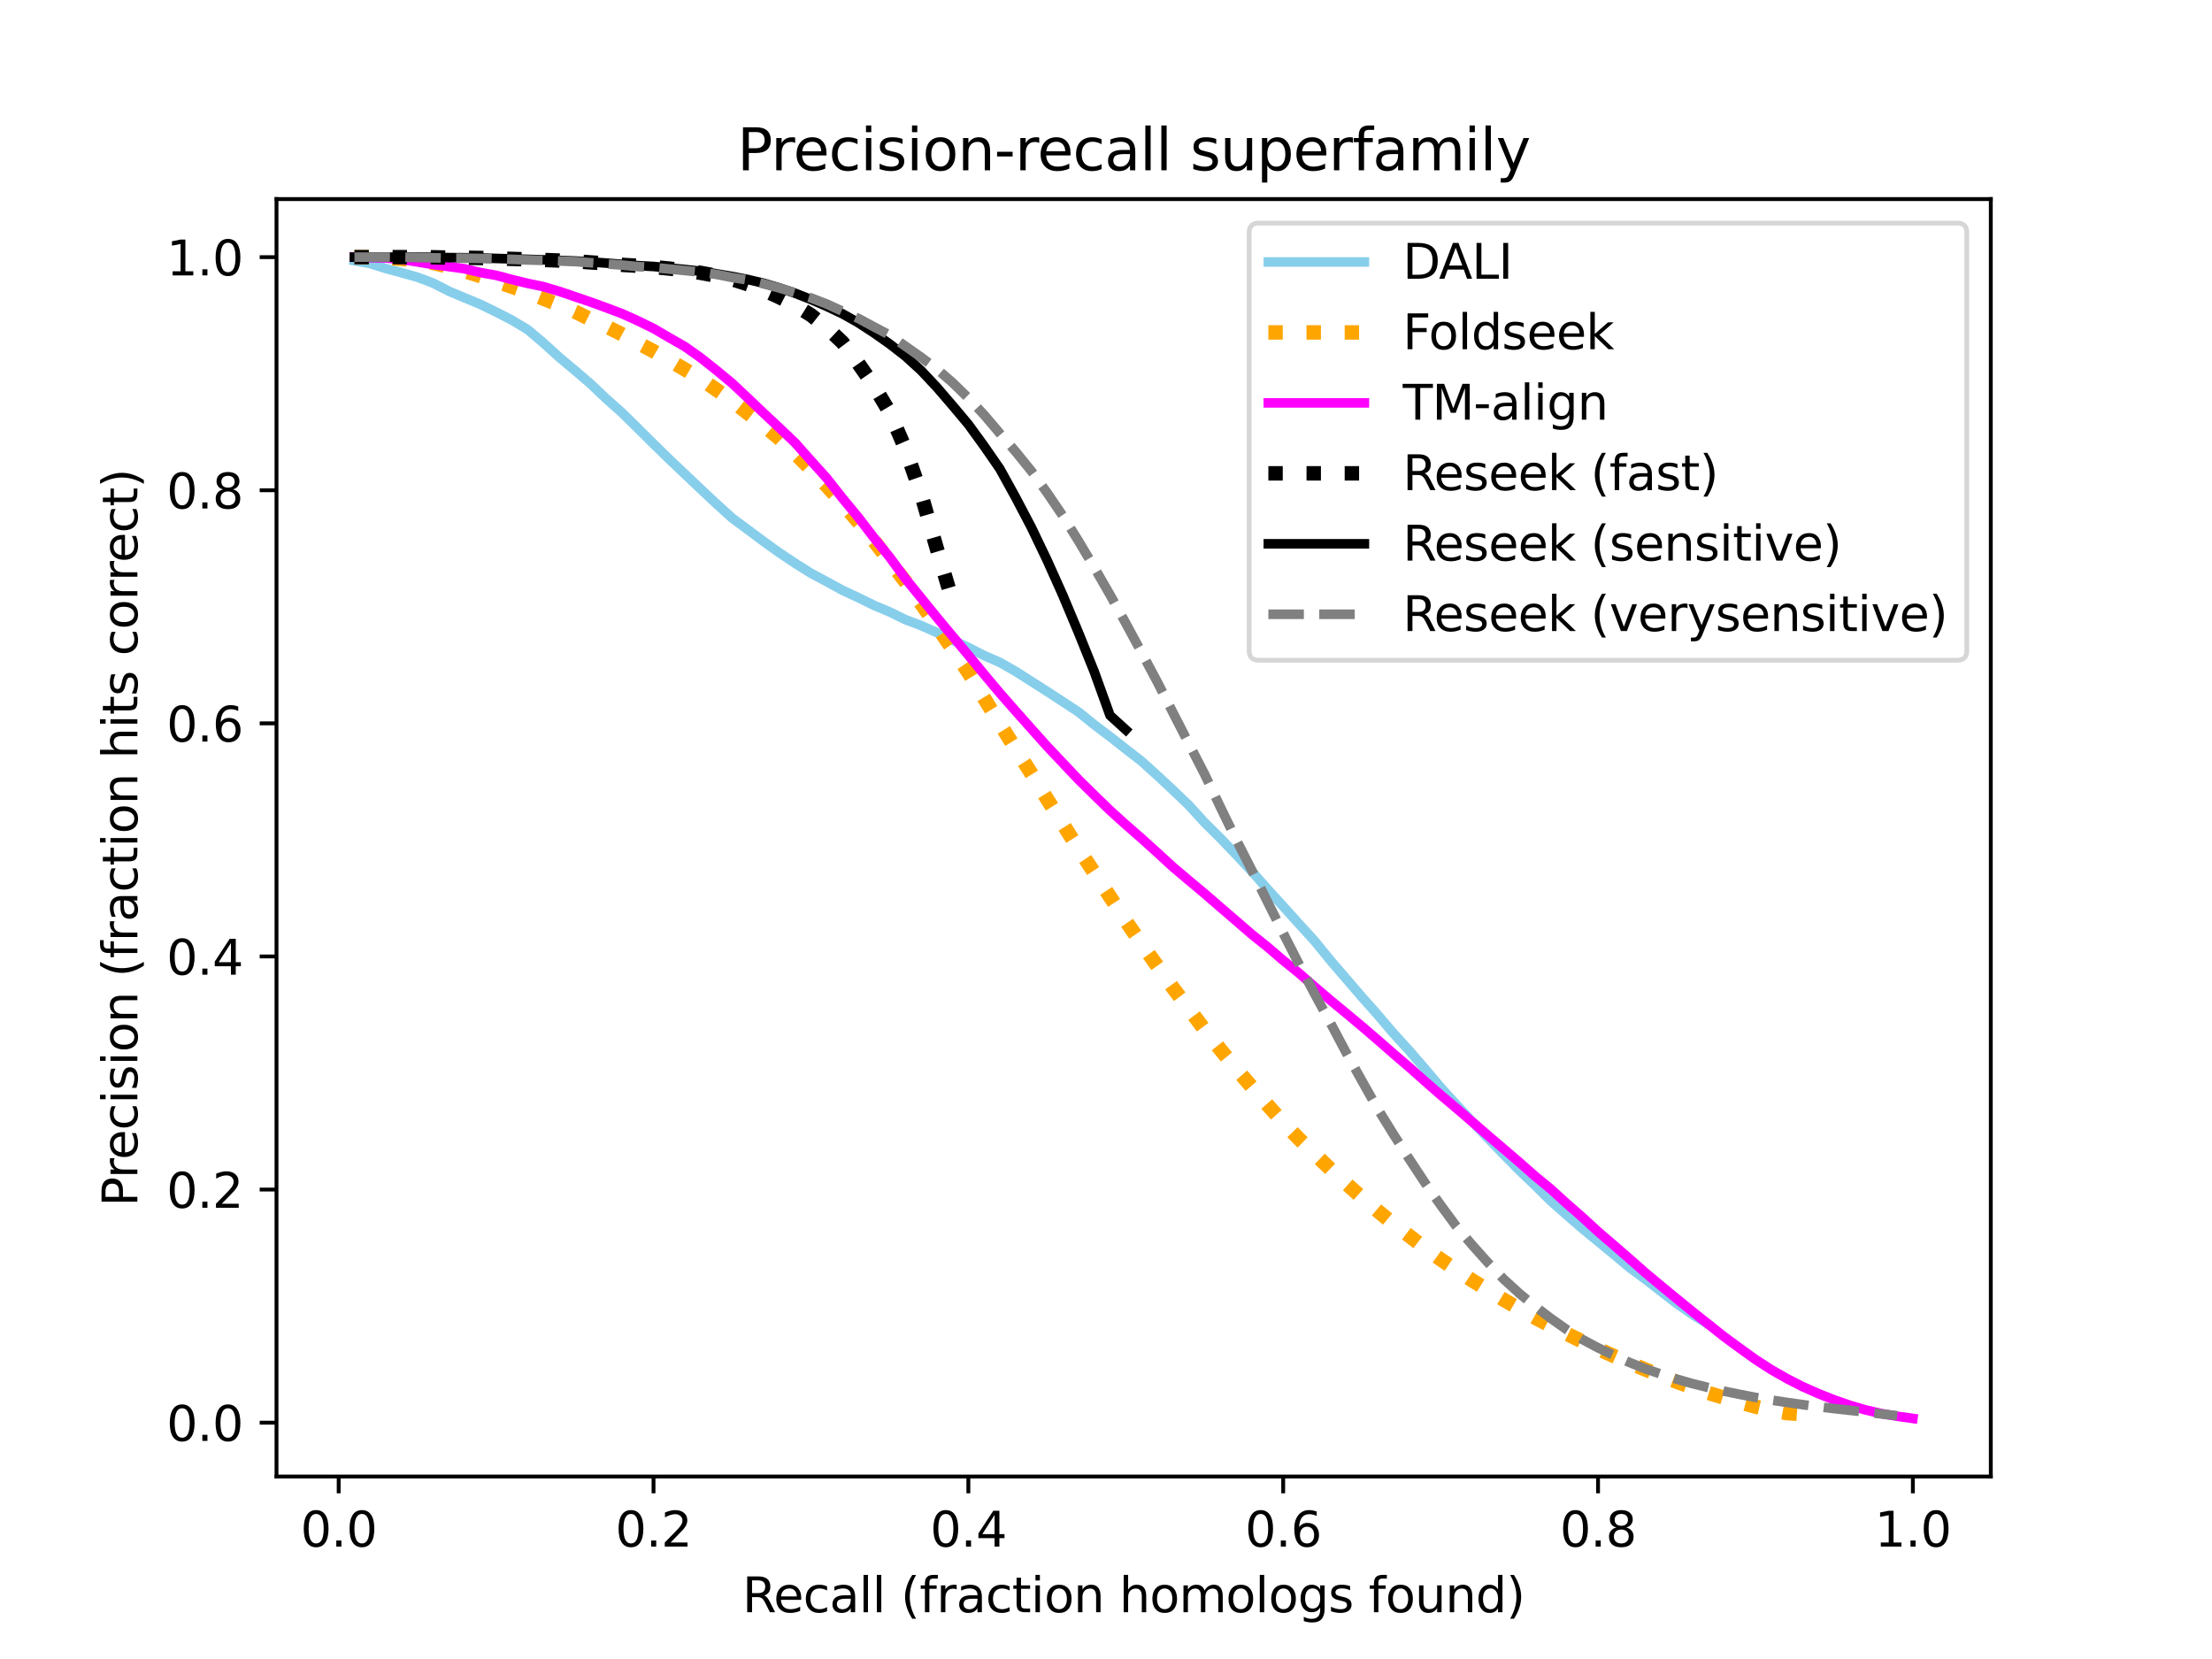 <?xml version="1.0" encoding="utf-8" standalone="no"?>
<!DOCTYPE svg PUBLIC "-//W3C//DTD SVG 1.1//EN"
  "http://www.w3.org/Graphics/SVG/1.1/DTD/svg11.dtd">
<svg xmlns:xlink="http://www.w3.org/1999/xlink" width="460.8pt" height="345.6pt" viewBox="0 0 460.8 345.6" xmlns="http://www.w3.org/2000/svg" version="1.1">
 <defs>
  <style type="text/css">*{stroke-linejoin: round; stroke-linecap: butt}</style>
 </defs>
 <g id="figure_1">
  <g id="patch_1">
   <path d="M 0 345.6 
L 460.8 345.6 
L 460.8 0 
L 0 0 
z
" style="fill: #ffffff"/>
  </g>
  <g id="axes_1">
   <g id="patch_2">
    <path d="M 57.6 307.584 
L 414.72 307.584 
L 414.72 41.472 
L 57.6 41.472 
z
" style="fill: #ffffff"/>
   </g>
   <g id="matplotlib.axis_1">
    <g id="xtick_1">
     <g id="line2d_1">
      <defs>
       <path id="m561d94d261" d="M 0 0 
L 0 3.5 
" style="stroke: #000000; stroke-width: 0.8"/>
      </defs>
      <g>
       <use xlink:href="#m561d94d261" x="70.553" y="307.584" style="stroke: #000000; stroke-width: 0.8"/>
      </g>
     </g>
     <g id="text_1">
      <!-- 0.0 -->
      <g transform="translate(62.602 322.182) scale(0.1 -0.1)">
       <defs>
        <path id="DejaVuSans-30" d="M 2034 4250 
Q 1547 4250 1301 3770 
Q 1056 3291 1056 2328 
Q 1056 1369 1301 889 
Q 1547 409 2034 409 
Q 2525 409 2770 889 
Q 3016 1369 3016 2328 
Q 3016 3291 2770 3770 
Q 2525 4250 2034 4250 
z
M 2034 4750 
Q 2819 4750 3233 4129 
Q 3647 3509 3647 2328 
Q 3647 1150 3233 529 
Q 2819 -91 2034 -91 
Q 1250 -91 836 529 
Q 422 1150 422 2328 
Q 422 3509 836 4129 
Q 1250 4750 2034 4750 
z
" transform="scale(0.016)"/>
        <path id="DejaVuSans-2e" d="M 684 794 
L 1344 794 
L 1344 0 
L 684 0 
L 684 794 
z
" transform="scale(0.016)"/>
       </defs>
       <use xlink:href="#DejaVuSans-30"/>
       <use xlink:href="#DejaVuSans-2e" x="63.623"/>
       <use xlink:href="#DejaVuSans-30" x="95.41"/>
      </g>
     </g>
    </g>
    <g id="xtick_2">
     <g id="line2d_2">
      <g>
       <use xlink:href="#m561d94d261" x="136.14" y="307.584" style="stroke: #000000; stroke-width: 0.8"/>
      </g>
     </g>
     <g id="text_2">
      <!-- 0.2 -->
      <g transform="translate(128.189 322.182) scale(0.1 -0.1)">
       <defs>
        <path id="DejaVuSans-32" d="M 1228 531 
L 3431 531 
L 3431 0 
L 469 0 
L 469 531 
Q 828 903 1448 1529 
Q 2069 2156 2228 2338 
Q 2531 2678 2651 2914 
Q 2772 3150 2772 3378 
Q 2772 3750 2511 3984 
Q 2250 4219 1831 4219 
Q 1534 4219 1204 4116 
Q 875 4013 500 3803 
L 500 4441 
Q 881 4594 1212 4672 
Q 1544 4750 1819 4750 
Q 2544 4750 2975 4387 
Q 3406 4025 3406 3419 
Q 3406 3131 3298 2873 
Q 3191 2616 2906 2266 
Q 2828 2175 2409 1742 
Q 1991 1309 1228 531 
z
" transform="scale(0.016)"/>
       </defs>
       <use xlink:href="#DejaVuSans-30"/>
       <use xlink:href="#DejaVuSans-2e" x="63.623"/>
       <use xlink:href="#DejaVuSans-32" x="95.41"/>
      </g>
     </g>
    </g>
    <g id="xtick_3">
     <g id="line2d_3">
      <g>
       <use xlink:href="#m561d94d261" x="201.727" y="307.584" style="stroke: #000000; stroke-width: 0.8"/>
      </g>
     </g>
     <g id="text_3">
      <!-- 0.4 -->
      <g transform="translate(193.775 322.182) scale(0.1 -0.1)">
       <defs>
        <path id="DejaVuSans-34" d="M 2419 4116 
L 825 1625 
L 2419 1625 
L 2419 4116 
z
M 2253 4666 
L 3047 4666 
L 3047 1625 
L 3713 1625 
L 3713 1100 
L 3047 1100 
L 3047 0 
L 2419 0 
L 2419 1100 
L 313 1100 
L 313 1709 
L 2253 4666 
z
" transform="scale(0.016)"/>
       </defs>
       <use xlink:href="#DejaVuSans-30"/>
       <use xlink:href="#DejaVuSans-2e" x="63.623"/>
       <use xlink:href="#DejaVuSans-34" x="95.41"/>
      </g>
     </g>
    </g>
    <g id="xtick_4">
     <g id="line2d_4">
      <g>
       <use xlink:href="#m561d94d261" x="267.314" y="307.584" style="stroke: #000000; stroke-width: 0.8"/>
      </g>
     </g>
     <g id="text_4">
      <!-- 0.6 -->
      <g transform="translate(259.362 322.182) scale(0.1 -0.1)">
       <defs>
        <path id="DejaVuSans-36" d="M 2113 2584 
Q 1688 2584 1439 2293 
Q 1191 2003 1191 1497 
Q 1191 994 1439 701 
Q 1688 409 2113 409 
Q 2538 409 2786 701 
Q 3034 994 3034 1497 
Q 3034 2003 2786 2293 
Q 2538 2584 2113 2584 
z
M 3366 4563 
L 3366 3988 
Q 3128 4100 2886 4159 
Q 2644 4219 2406 4219 
Q 1781 4219 1451 3797 
Q 1122 3375 1075 2522 
Q 1259 2794 1537 2939 
Q 1816 3084 2150 3084 
Q 2853 3084 3261 2657 
Q 3669 2231 3669 1497 
Q 3669 778 3244 343 
Q 2819 -91 2113 -91 
Q 1303 -91 875 529 
Q 447 1150 447 2328 
Q 447 3434 972 4092 
Q 1497 4750 2381 4750 
Q 2619 4750 2861 4703 
Q 3103 4656 3366 4563 
z
" transform="scale(0.016)"/>
       </defs>
       <use xlink:href="#DejaVuSans-30"/>
       <use xlink:href="#DejaVuSans-2e" x="63.623"/>
       <use xlink:href="#DejaVuSans-36" x="95.41"/>
      </g>
     </g>
    </g>
    <g id="xtick_5">
     <g id="line2d_5">
      <g>
       <use xlink:href="#m561d94d261" x="332.9" y="307.584" style="stroke: #000000; stroke-width: 0.8"/>
      </g>
     </g>
     <g id="text_5">
      <!-- 0.8 -->
      <g transform="translate(324.949 322.182) scale(0.1 -0.1)">
       <defs>
        <path id="DejaVuSans-38" d="M 2034 2216 
Q 1584 2216 1326 1975 
Q 1069 1734 1069 1313 
Q 1069 891 1326 650 
Q 1584 409 2034 409 
Q 2484 409 2743 651 
Q 3003 894 3003 1313 
Q 3003 1734 2745 1975 
Q 2488 2216 2034 2216 
z
M 1403 2484 
Q 997 2584 770 2862 
Q 544 3141 544 3541 
Q 544 4100 942 4425 
Q 1341 4750 2034 4750 
Q 2731 4750 3128 4425 
Q 3525 4100 3525 3541 
Q 3525 3141 3298 2862 
Q 3072 2584 2669 2484 
Q 3125 2378 3379 2068 
Q 3634 1759 3634 1313 
Q 3634 634 3220 271 
Q 2806 -91 2034 -91 
Q 1263 -91 848 271 
Q 434 634 434 1313 
Q 434 1759 690 2068 
Q 947 2378 1403 2484 
z
M 1172 3481 
Q 1172 3119 1398 2916 
Q 1625 2713 2034 2713 
Q 2441 2713 2670 2916 
Q 2900 3119 2900 3481 
Q 2900 3844 2670 4047 
Q 2441 4250 2034 4250 
Q 1625 4250 1398 4047 
Q 1172 3844 1172 3481 
z
" transform="scale(0.016)"/>
       </defs>
       <use xlink:href="#DejaVuSans-30"/>
       <use xlink:href="#DejaVuSans-2e" x="63.623"/>
       <use xlink:href="#DejaVuSans-38" x="95.41"/>
      </g>
     </g>
    </g>
    <g id="xtick_6">
     <g id="line2d_6">
      <g>
       <use xlink:href="#m561d94d261" x="398.487" y="307.584" style="stroke: #000000; stroke-width: 0.8"/>
      </g>
     </g>
     <g id="text_6">
      <!-- 1.0 -->
      <g transform="translate(390.536 322.182) scale(0.1 -0.1)">
       <defs>
        <path id="DejaVuSans-31" d="M 794 531 
L 1825 531 
L 1825 4091 
L 703 3866 
L 703 4441 
L 1819 4666 
L 2450 4666 
L 2450 531 
L 3481 531 
L 3481 0 
L 794 0 
L 794 531 
z
" transform="scale(0.016)"/>
       </defs>
       <use xlink:href="#DejaVuSans-31"/>
       <use xlink:href="#DejaVuSans-2e" x="63.623"/>
       <use xlink:href="#DejaVuSans-30" x="95.41"/>
      </g>
     </g>
    </g>
    <g id="text_7">
     <!-- Recall (fraction homologs found) -->
     <g transform="translate(154.651 335.861) scale(0.1 -0.1)">
      <defs>
       <path id="DejaVuSans-52" d="M 2841 2188 
Q 3044 2119 3236 1894 
Q 3428 1669 3622 1275 
L 4263 0 
L 3584 0 
L 2988 1197 
Q 2756 1666 2539 1819 
Q 2322 1972 1947 1972 
L 1259 1972 
L 1259 0 
L 628 0 
L 628 4666 
L 2053 4666 
Q 2853 4666 3247 4331 
Q 3641 3997 3641 3322 
Q 3641 2881 3436 2590 
Q 3231 2300 2841 2188 
z
M 1259 4147 
L 1259 2491 
L 2053 2491 
Q 2509 2491 2742 2702 
Q 2975 2913 2975 3322 
Q 2975 3731 2742 3939 
Q 2509 4147 2053 4147 
L 1259 4147 
z
" transform="scale(0.016)"/>
       <path id="DejaVuSans-65" d="M 3597 1894 
L 3597 1613 
L 953 1613 
Q 991 1019 1311 708 
Q 1631 397 2203 397 
Q 2534 397 2845 478 
Q 3156 559 3463 722 
L 3463 178 
Q 3153 47 2828 -22 
Q 2503 -91 2169 -91 
Q 1331 -91 842 396 
Q 353 884 353 1716 
Q 353 2575 817 3079 
Q 1281 3584 2069 3584 
Q 2775 3584 3186 3129 
Q 3597 2675 3597 1894 
z
M 3022 2063 
Q 3016 2534 2758 2815 
Q 2500 3097 2075 3097 
Q 1594 3097 1305 2825 
Q 1016 2553 972 2059 
L 3022 2063 
z
" transform="scale(0.016)"/>
       <path id="DejaVuSans-63" d="M 3122 3366 
L 3122 2828 
Q 2878 2963 2633 3030 
Q 2388 3097 2138 3097 
Q 1578 3097 1268 2742 
Q 959 2388 959 1747 
Q 959 1106 1268 751 
Q 1578 397 2138 397 
Q 2388 397 2633 464 
Q 2878 531 3122 666 
L 3122 134 
Q 2881 22 2623 -34 
Q 2366 -91 2075 -91 
Q 1284 -91 818 406 
Q 353 903 353 1747 
Q 353 2603 823 3093 
Q 1294 3584 2113 3584 
Q 2378 3584 2631 3529 
Q 2884 3475 3122 3366 
z
" transform="scale(0.016)"/>
       <path id="DejaVuSans-61" d="M 2194 1759 
Q 1497 1759 1228 1600 
Q 959 1441 959 1056 
Q 959 750 1161 570 
Q 1363 391 1709 391 
Q 2188 391 2477 730 
Q 2766 1069 2766 1631 
L 2766 1759 
L 2194 1759 
z
M 3341 1997 
L 3341 0 
L 2766 0 
L 2766 531 
Q 2569 213 2275 61 
Q 1981 -91 1556 -91 
Q 1019 -91 701 211 
Q 384 513 384 1019 
Q 384 1609 779 1909 
Q 1175 2209 1959 2209 
L 2766 2209 
L 2766 2266 
Q 2766 2663 2505 2880 
Q 2244 3097 1772 3097 
Q 1472 3097 1187 3025 
Q 903 2953 641 2809 
L 641 3341 
Q 956 3463 1253 3523 
Q 1550 3584 1831 3584 
Q 2591 3584 2966 3190 
Q 3341 2797 3341 1997 
z
" transform="scale(0.016)"/>
       <path id="DejaVuSans-6c" d="M 603 4863 
L 1178 4863 
L 1178 0 
L 603 0 
L 603 4863 
z
" transform="scale(0.016)"/>
       <path id="DejaVuSans-20" transform="scale(0.016)"/>
       <path id="DejaVuSans-28" d="M 1984 4856 
Q 1566 4138 1362 3434 
Q 1159 2731 1159 2009 
Q 1159 1288 1364 580 
Q 1569 -128 1984 -844 
L 1484 -844 
Q 1016 -109 783 600 
Q 550 1309 550 2009 
Q 550 2706 781 3412 
Q 1013 4119 1484 4856 
L 1984 4856 
z
" transform="scale(0.016)"/>
       <path id="DejaVuSans-66" d="M 2375 4863 
L 2375 4384 
L 1825 4384 
Q 1516 4384 1395 4259 
Q 1275 4134 1275 3809 
L 1275 3500 
L 2222 3500 
L 2222 3053 
L 1275 3053 
L 1275 0 
L 697 0 
L 697 3053 
L 147 3053 
L 147 3500 
L 697 3500 
L 697 3744 
Q 697 4328 969 4595 
Q 1241 4863 1831 4863 
L 2375 4863 
z
" transform="scale(0.016)"/>
       <path id="DejaVuSans-72" d="M 2631 2963 
Q 2534 3019 2420 3045 
Q 2306 3072 2169 3072 
Q 1681 3072 1420 2755 
Q 1159 2438 1159 1844 
L 1159 0 
L 581 0 
L 581 3500 
L 1159 3500 
L 1159 2956 
Q 1341 3275 1631 3429 
Q 1922 3584 2338 3584 
Q 2397 3584 2469 3576 
Q 2541 3569 2628 3553 
L 2631 2963 
z
" transform="scale(0.016)"/>
       <path id="DejaVuSans-74" d="M 1172 4494 
L 1172 3500 
L 2356 3500 
L 2356 3053 
L 1172 3053 
L 1172 1153 
Q 1172 725 1289 603 
Q 1406 481 1766 481 
L 2356 481 
L 2356 0 
L 1766 0 
Q 1100 0 847 248 
Q 594 497 594 1153 
L 594 3053 
L 172 3053 
L 172 3500 
L 594 3500 
L 594 4494 
L 1172 4494 
z
" transform="scale(0.016)"/>
       <path id="DejaVuSans-69" d="M 603 3500 
L 1178 3500 
L 1178 0 
L 603 0 
L 603 3500 
z
M 603 4863 
L 1178 4863 
L 1178 4134 
L 603 4134 
L 603 4863 
z
" transform="scale(0.016)"/>
       <path id="DejaVuSans-6f" d="M 1959 3097 
Q 1497 3097 1228 2736 
Q 959 2375 959 1747 
Q 959 1119 1226 758 
Q 1494 397 1959 397 
Q 2419 397 2687 759 
Q 2956 1122 2956 1747 
Q 2956 2369 2687 2733 
Q 2419 3097 1959 3097 
z
M 1959 3584 
Q 2709 3584 3137 3096 
Q 3566 2609 3566 1747 
Q 3566 888 3137 398 
Q 2709 -91 1959 -91 
Q 1206 -91 779 398 
Q 353 888 353 1747 
Q 353 2609 779 3096 
Q 1206 3584 1959 3584 
z
" transform="scale(0.016)"/>
       <path id="DejaVuSans-6e" d="M 3513 2113 
L 3513 0 
L 2938 0 
L 2938 2094 
Q 2938 2591 2744 2837 
Q 2550 3084 2163 3084 
Q 1697 3084 1428 2787 
Q 1159 2491 1159 1978 
L 1159 0 
L 581 0 
L 581 3500 
L 1159 3500 
L 1159 2956 
Q 1366 3272 1645 3428 
Q 1925 3584 2291 3584 
Q 2894 3584 3203 3211 
Q 3513 2838 3513 2113 
z
" transform="scale(0.016)"/>
       <path id="DejaVuSans-68" d="M 3513 2113 
L 3513 0 
L 2938 0 
L 2938 2094 
Q 2938 2591 2744 2837 
Q 2550 3084 2163 3084 
Q 1697 3084 1428 2787 
Q 1159 2491 1159 1978 
L 1159 0 
L 581 0 
L 581 4863 
L 1159 4863 
L 1159 2956 
Q 1366 3272 1645 3428 
Q 1925 3584 2291 3584 
Q 2894 3584 3203 3211 
Q 3513 2838 3513 2113 
z
" transform="scale(0.016)"/>
       <path id="DejaVuSans-6d" d="M 3328 2828 
Q 3544 3216 3844 3400 
Q 4144 3584 4550 3584 
Q 5097 3584 5394 3201 
Q 5691 2819 5691 2113 
L 5691 0 
L 5113 0 
L 5113 2094 
Q 5113 2597 4934 2840 
Q 4756 3084 4391 3084 
Q 3944 3084 3684 2787 
Q 3425 2491 3425 1978 
L 3425 0 
L 2847 0 
L 2847 2094 
Q 2847 2600 2669 2842 
Q 2491 3084 2119 3084 
Q 1678 3084 1418 2786 
Q 1159 2488 1159 1978 
L 1159 0 
L 581 0 
L 581 3500 
L 1159 3500 
L 1159 2956 
Q 1356 3278 1631 3431 
Q 1906 3584 2284 3584 
Q 2666 3584 2933 3390 
Q 3200 3197 3328 2828 
z
" transform="scale(0.016)"/>
       <path id="DejaVuSans-67" d="M 2906 1791 
Q 2906 2416 2648 2759 
Q 2391 3103 1925 3103 
Q 1463 3103 1205 2759 
Q 947 2416 947 1791 
Q 947 1169 1205 825 
Q 1463 481 1925 481 
Q 2391 481 2648 825 
Q 2906 1169 2906 1791 
z
M 3481 434 
Q 3481 -459 3084 -895 
Q 2688 -1331 1869 -1331 
Q 1566 -1331 1297 -1286 
Q 1028 -1241 775 -1147 
L 775 -588 
Q 1028 -725 1275 -790 
Q 1522 -856 1778 -856 
Q 2344 -856 2625 -561 
Q 2906 -266 2906 331 
L 2906 616 
Q 2728 306 2450 153 
Q 2172 0 1784 0 
Q 1141 0 747 490 
Q 353 981 353 1791 
Q 353 2603 747 3093 
Q 1141 3584 1784 3584 
Q 2172 3584 2450 3431 
Q 2728 3278 2906 2969 
L 2906 3500 
L 3481 3500 
L 3481 434 
z
" transform="scale(0.016)"/>
       <path id="DejaVuSans-73" d="M 2834 3397 
L 2834 2853 
Q 2591 2978 2328 3040 
Q 2066 3103 1784 3103 
Q 1356 3103 1142 2972 
Q 928 2841 928 2578 
Q 928 2378 1081 2264 
Q 1234 2150 1697 2047 
L 1894 2003 
Q 2506 1872 2764 1633 
Q 3022 1394 3022 966 
Q 3022 478 2636 193 
Q 2250 -91 1575 -91 
Q 1294 -91 989 -36 
Q 684 19 347 128 
L 347 722 
Q 666 556 975 473 
Q 1284 391 1588 391 
Q 1994 391 2212 530 
Q 2431 669 2431 922 
Q 2431 1156 2273 1281 
Q 2116 1406 1581 1522 
L 1381 1569 
Q 847 1681 609 1914 
Q 372 2147 372 2553 
Q 372 3047 722 3315 
Q 1072 3584 1716 3584 
Q 2034 3584 2315 3537 
Q 2597 3491 2834 3397 
z
" transform="scale(0.016)"/>
       <path id="DejaVuSans-75" d="M 544 1381 
L 544 3500 
L 1119 3500 
L 1119 1403 
Q 1119 906 1312 657 
Q 1506 409 1894 409 
Q 2359 409 2629 706 
Q 2900 1003 2900 1516 
L 2900 3500 
L 3475 3500 
L 3475 0 
L 2900 0 
L 2900 538 
Q 2691 219 2414 64 
Q 2138 -91 1772 -91 
Q 1169 -91 856 284 
Q 544 659 544 1381 
z
M 1991 3584 
L 1991 3584 
z
" transform="scale(0.016)"/>
       <path id="DejaVuSans-64" d="M 2906 2969 
L 2906 4863 
L 3481 4863 
L 3481 0 
L 2906 0 
L 2906 525 
Q 2725 213 2448 61 
Q 2172 -91 1784 -91 
Q 1150 -91 751 415 
Q 353 922 353 1747 
Q 353 2572 751 3078 
Q 1150 3584 1784 3584 
Q 2172 3584 2448 3432 
Q 2725 3281 2906 2969 
z
M 947 1747 
Q 947 1113 1208 752 
Q 1469 391 1925 391 
Q 2381 391 2643 752 
Q 2906 1113 2906 1747 
Q 2906 2381 2643 2742 
Q 2381 3103 1925 3103 
Q 1469 3103 1208 2742 
Q 947 2381 947 1747 
z
" transform="scale(0.016)"/>
       <path id="DejaVuSans-29" d="M 513 4856 
L 1013 4856 
Q 1481 4119 1714 3412 
Q 1947 2706 1947 2009 
Q 1947 1309 1714 600 
Q 1481 -109 1013 -844 
L 513 -844 
Q 928 -128 1133 580 
Q 1338 1288 1338 2009 
Q 1338 2731 1133 3434 
Q 928 4138 513 4856 
z
" transform="scale(0.016)"/>
      </defs>
      <use xlink:href="#DejaVuSans-52"/>
      <use xlink:href="#DejaVuSans-65" x="64.982"/>
      <use xlink:href="#DejaVuSans-63" x="126.506"/>
      <use xlink:href="#DejaVuSans-61" x="181.486"/>
      <use xlink:href="#DejaVuSans-6c" x="242.766"/>
      <use xlink:href="#DejaVuSans-6c" x="270.549"/>
      <use xlink:href="#DejaVuSans-20" x="298.332"/>
      <use xlink:href="#DejaVuSans-28" x="330.119"/>
      <use xlink:href="#DejaVuSans-66" x="369.133"/>
      <use xlink:href="#DejaVuSans-72" x="404.338"/>
      <use xlink:href="#DejaVuSans-61" x="445.451"/>
      <use xlink:href="#DejaVuSans-63" x="506.73"/>
      <use xlink:href="#DejaVuSans-74" x="561.711"/>
      <use xlink:href="#DejaVuSans-69" x="600.92"/>
      <use xlink:href="#DejaVuSans-6f" x="628.703"/>
      <use xlink:href="#DejaVuSans-6e" x="689.885"/>
      <use xlink:href="#DejaVuSans-20" x="753.264"/>
      <use xlink:href="#DejaVuSans-68" x="785.051"/>
      <use xlink:href="#DejaVuSans-6f" x="848.43"/>
      <use xlink:href="#DejaVuSans-6d" x="909.611"/>
      <use xlink:href="#DejaVuSans-6f" x="1007.023"/>
      <use xlink:href="#DejaVuSans-6c" x="1068.205"/>
      <use xlink:href="#DejaVuSans-6f" x="1095.988"/>
      <use xlink:href="#DejaVuSans-67" x="1157.17"/>
      <use xlink:href="#DejaVuSans-73" x="1220.646"/>
      <use xlink:href="#DejaVuSans-20" x="1272.746"/>
      <use xlink:href="#DejaVuSans-66" x="1304.533"/>
      <use xlink:href="#DejaVuSans-6f" x="1339.738"/>
      <use xlink:href="#DejaVuSans-75" x="1400.92"/>
      <use xlink:href="#DejaVuSans-6e" x="1464.299"/>
      <use xlink:href="#DejaVuSans-64" x="1527.678"/>
      <use xlink:href="#DejaVuSans-29" x="1591.154"/>
     </g>
    </g>
   </g>
   <g id="matplotlib.axis_2">
    <g id="ytick_1">
     <g id="line2d_7">
      <defs>
       <path id="ma27d02b759" d="M 0 0 
L -3.5 0 
" style="stroke: #000000; stroke-width: 0.8"/>
      </defs>
      <g>
       <use xlink:href="#ma27d02b759" x="57.6" y="296.367" style="stroke: #000000; stroke-width: 0.8"/>
      </g>
     </g>
     <g id="text_8">
      <!-- 0.0 -->
      <g transform="translate(34.697 300.166) scale(0.1 -0.1)">
       <use xlink:href="#DejaVuSans-30"/>
       <use xlink:href="#DejaVuSans-2e" x="63.623"/>
       <use xlink:href="#DejaVuSans-30" x="95.41"/>
      </g>
     </g>
    </g>
    <g id="ytick_2">
     <g id="line2d_8">
      <g>
       <use xlink:href="#ma27d02b759" x="57.6" y="247.807" style="stroke: #000000; stroke-width: 0.8"/>
      </g>
     </g>
     <g id="text_9">
      <!-- 0.2 -->
      <g transform="translate(34.697 251.606) scale(0.1 -0.1)">
       <use xlink:href="#DejaVuSans-30"/>
       <use xlink:href="#DejaVuSans-2e" x="63.623"/>
       <use xlink:href="#DejaVuSans-32" x="95.41"/>
      </g>
     </g>
    </g>
    <g id="ytick_3">
     <g id="line2d_9">
      <g>
       <use xlink:href="#ma27d02b759" x="57.6" y="199.247" style="stroke: #000000; stroke-width: 0.8"/>
      </g>
     </g>
     <g id="text_10">
      <!-- 0.4 -->
      <g transform="translate(34.697 203.046) scale(0.1 -0.1)">
       <use xlink:href="#DejaVuSans-30"/>
       <use xlink:href="#DejaVuSans-2e" x="63.623"/>
       <use xlink:href="#DejaVuSans-34" x="95.41"/>
      </g>
     </g>
    </g>
    <g id="ytick_4">
     <g id="line2d_10">
      <g>
       <use xlink:href="#ma27d02b759" x="57.6" y="150.687" style="stroke: #000000; stroke-width: 0.8"/>
      </g>
     </g>
     <g id="text_11">
      <!-- 0.6 -->
      <g transform="translate(34.697 154.487) scale(0.1 -0.1)">
       <use xlink:href="#DejaVuSans-30"/>
       <use xlink:href="#DejaVuSans-2e" x="63.623"/>
       <use xlink:href="#DejaVuSans-36" x="95.41"/>
      </g>
     </g>
    </g>
    <g id="ytick_5">
     <g id="line2d_11">
      <g>
       <use xlink:href="#ma27d02b759" x="57.6" y="102.128" style="stroke: #000000; stroke-width: 0.8"/>
      </g>
     </g>
     <g id="text_12">
      <!-- 0.8 -->
      <g transform="translate(34.697 105.927) scale(0.1 -0.1)">
       <use xlink:href="#DejaVuSans-30"/>
       <use xlink:href="#DejaVuSans-2e" x="63.623"/>
       <use xlink:href="#DejaVuSans-38" x="95.41"/>
      </g>
     </g>
    </g>
    <g id="ytick_6">
     <g id="line2d_12">
      <g>
       <use xlink:href="#ma27d02b759" x="57.6" y="53.568" style="stroke: #000000; stroke-width: 0.8"/>
      </g>
     </g>
     <g id="text_13">
      <!-- 1.0 -->
      <g transform="translate(34.697 57.367) scale(0.1 -0.1)">
       <use xlink:href="#DejaVuSans-31"/>
       <use xlink:href="#DejaVuSans-2e" x="63.623"/>
       <use xlink:href="#DejaVuSans-30" x="95.41"/>
      </g>
     </g>
    </g>
    <g id="text_14">
     <!-- Precision (fraction hits correct) -->
     <g transform="translate(28.617 251.338) rotate(-90) scale(0.1 -0.1)">
      <defs>
       <path id="DejaVuSans-50" d="M 1259 4147 
L 1259 2394 
L 2053 2394 
Q 2494 2394 2734 2622 
Q 2975 2850 2975 3272 
Q 2975 3691 2734 3919 
Q 2494 4147 2053 4147 
L 1259 4147 
z
M 628 4666 
L 2053 4666 
Q 2838 4666 3239 4311 
Q 3641 3956 3641 3272 
Q 3641 2581 3239 2228 
Q 2838 1875 2053 1875 
L 1259 1875 
L 1259 0 
L 628 0 
L 628 4666 
z
" transform="scale(0.016)"/>
      </defs>
      <use xlink:href="#DejaVuSans-50"/>
      <use xlink:href="#DejaVuSans-72" x="58.553"/>
      <use xlink:href="#DejaVuSans-65" x="97.416"/>
      <use xlink:href="#DejaVuSans-63" x="158.939"/>
      <use xlink:href="#DejaVuSans-69" x="213.92"/>
      <use xlink:href="#DejaVuSans-73" x="241.703"/>
      <use xlink:href="#DejaVuSans-69" x="293.803"/>
      <use xlink:href="#DejaVuSans-6f" x="321.586"/>
      <use xlink:href="#DejaVuSans-6e" x="382.768"/>
      <use xlink:href="#DejaVuSans-20" x="446.146"/>
      <use xlink:href="#DejaVuSans-28" x="477.934"/>
      <use xlink:href="#DejaVuSans-66" x="516.947"/>
      <use xlink:href="#DejaVuSans-72" x="552.152"/>
      <use xlink:href="#DejaVuSans-61" x="593.266"/>
      <use xlink:href="#DejaVuSans-63" x="654.545"/>
      <use xlink:href="#DejaVuSans-74" x="709.525"/>
      <use xlink:href="#DejaVuSans-69" x="748.734"/>
      <use xlink:href="#DejaVuSans-6f" x="776.518"/>
      <use xlink:href="#DejaVuSans-6e" x="837.699"/>
      <use xlink:href="#DejaVuSans-20" x="901.078"/>
      <use xlink:href="#DejaVuSans-68" x="932.865"/>
      <use xlink:href="#DejaVuSans-69" x="996.244"/>
      <use xlink:href="#DejaVuSans-74" x="1024.027"/>
      <use xlink:href="#DejaVuSans-73" x="1063.236"/>
      <use xlink:href="#DejaVuSans-20" x="1115.336"/>
      <use xlink:href="#DejaVuSans-63" x="1147.123"/>
      <use xlink:href="#DejaVuSans-6f" x="1202.104"/>
      <use xlink:href="#DejaVuSans-72" x="1263.285"/>
      <use xlink:href="#DejaVuSans-72" x="1302.648"/>
      <use xlink:href="#DejaVuSans-65" x="1341.512"/>
      <use xlink:href="#DejaVuSans-63" x="1403.035"/>
      <use xlink:href="#DejaVuSans-74" x="1458.016"/>
      <use xlink:href="#DejaVuSans-29" x="1497.225"/>
     </g>
    </g>
   </g>
   <g id="line2d_13">
    <path d="M 73.833 54.321 
L 77.112 54.903 
L 80.391 55.947 
L 83.671 56.822 
L 86.95 57.744 
L 90.229 58.982 
L 93.509 60.658 
L 96.788 62.042 
L 100.067 63.401 
L 103.347 65.004 
L 106.626 66.679 
L 109.905 68.646 
L 113.185 71.414 
L 116.464 74.4 
L 119.743 77.144 
L 123.023 79.96 
L 126.302 83.068 
L 129.581 85.982 
L 132.861 89.211 
L 136.14 92.464 
L 139.42 95.669 
L 142.699 98.777 
L 145.978 101.885 
L 149.258 104.968 
L 152.537 107.931 
L 155.816 110.359 
L 159.096 112.811 
L 162.375 115.166 
L 165.654 117.351 
L 168.934 119.415 
L 172.213 121.163 
L 175.492 122.96 
L 178.772 124.489 
L 182.051 126.092 
L 185.33 127.476 
L 188.61 129.078 
L 191.889 130.317 
L 195.168 131.773 
L 198.448 133.352 
L 201.727 134.881 
L 205.006 136.557 
L 208.286 137.989 
L 211.565 139.859 
L 214.844 141.947 
L 218.124 144.035 
L 221.403 146.171 
L 224.682 148.332 
L 227.962 150.979 
L 231.241 153.455 
L 234.52 156.029 
L 237.8 158.578 
L 241.079 161.541 
L 244.358 164.6 
L 247.638 167.732 
L 250.917 171.325 
L 254.196 174.579 
L 257.476 178.002 
L 260.755 181.499 
L 264.034 185.213 
L 267.314 188.807 
L 270.593 192.449 
L 273.872 196.042 
L 277.152 200.073 
L 280.431 203.885 
L 283.71 207.697 
L 286.99 211.387 
L 290.269 215.248 
L 293.548 218.841 
L 296.828 222.629 
L 300.107 226.514 
L 303.386 230.107 
L 306.666 233.652 
L 309.945 237.075 
L 313.224 240.474 
L 316.504 243.801 
L 319.783 246.933 
L 323.062 250.186 
L 326.342 253.076 
L 329.621 255.916 
L 332.9 258.611 
L 336.18 261.307 
L 339.459 264.05 
L 342.739 266.478 
L 346.018 269.028 
L 349.297 271.553 
L 352.577 273.845 
L 355.856 275.872 
" clip-path="url(#p2c74bc3945)" style="fill: none; stroke: #87ceeb; stroke-width: 2; stroke-linecap: square"/>
   </g>
   <g id="line2d_14">
    <path d="M 73.833 53.568 
L 77.112 53.592 
L 80.391 53.738 
L 83.671 53.932 
L 86.95 54.272 
L 90.229 54.782 
L 93.509 55.583 
L 96.788 56.506 
L 100.067 57.501 
L 103.347 58.618 
L 106.626 59.735 
L 109.905 60.901 
L 113.185 62.212 
L 116.464 63.523 
L 119.743 64.907 
L 123.023 66.533 
L 126.302 68.015 
L 129.581 69.641 
L 132.861 71.438 
L 136.14 73.162 
L 139.42 75.056 
L 142.699 76.974 
L 145.978 78.916 
L 149.258 81.198 
L 152.537 83.554 
L 155.816 86.103 
L 159.096 88.628 
L 162.375 91.372 
L 165.654 94.48 
L 168.934 97.782 
L 172.213 101.205 
L 175.492 104.847 
L 178.772 108.683 
L 182.051 112.665 
L 185.33 116.938 
L 188.61 121.163 
L 191.889 125.728 
L 195.168 130.438 
L 198.448 135.245 
L 201.727 140.077 
L 205.006 145.443 
L 208.286 150.736 
L 211.565 156.005 
L 214.844 161.128 
L 218.124 166.445 
L 221.403 171.641 
L 224.682 176.861 
L 227.962 181.814 
L 231.241 186.816 
L 234.52 191.842 
L 237.8 196.625 
L 241.079 201.214 
L 244.358 205.803 
L 247.638 210.125 
L 250.917 214.471 
L 254.196 218.598 
L 257.476 222.604 
L 260.755 226.416 
L 264.034 230.155 
L 267.314 233.846 
L 270.593 237.245 
L 273.872 240.402 
L 277.152 243.534 
L 280.431 246.544 
L 283.71 249.482 
L 286.99 252.25 
L 290.269 254.945 
L 293.548 257.446 
L 296.828 259.971 
L 300.107 262.351 
L 303.386 264.56 
L 306.666 266.721 
L 309.945 268.736 
L 313.224 270.751 
L 316.504 272.648 
L 319.783 274.503 
L 323.062 276.219 
L 326.342 277.836 
L 329.621 279.451 
L 332.9 280.998 
L 336.18 282.481 
L 339.459 283.928 
L 342.739 285.293 
L 346.018 286.594 
L 349.297 287.854 
L 352.577 289.044 
L 355.856 290.17 
L 359.135 291.168 
L 362.415 292.132 
L 365.694 293.026 
L 368.973 293.783 
L 372.253 294.381 
L 375.532 294.612 
" clip-path="url(#p2c74bc3945)" style="fill: none; stroke-dasharray: 3,4.95; stroke-dashoffset: 0; stroke: #ffa500; stroke-width: 3"/>
   </g>
   <g id="line2d_15">
    <path d="M 73.833 53.568 
L 77.112 53.665 
L 80.391 53.738 
L 83.671 54.054 
L 86.95 54.563 
L 90.229 55.098 
L 93.509 55.535 
L 96.788 55.996 
L 100.067 56.773 
L 103.347 57.356 
L 106.626 58.23 
L 109.905 59.031 
L 113.185 59.711 
L 116.464 60.682 
L 119.743 61.799 
L 123.023 62.916 
L 126.302 64.105 
L 129.581 65.344 
L 132.861 66.825 
L 136.14 68.427 
L 139.42 70.345 
L 142.699 72.215 
L 145.978 74.546 
L 149.258 77.144 
L 152.537 79.863 
L 155.816 82.947 
L 159.096 86.079 
L 162.375 89.138 
L 165.654 92.27 
L 168.934 95.961 
L 172.213 99.603 
L 175.492 103.779 
L 178.772 107.736 
L 182.051 112.01 
L 185.33 116.064 
L 188.61 120.532 
L 191.889 124.562 
L 195.168 128.617 
L 198.448 132.55 
L 201.727 136.484 
L 205.006 140.466 
L 208.286 144.375 
L 211.565 148.114 
L 214.844 151.804 
L 218.124 155.471 
L 221.403 158.943 
L 224.682 162.415 
L 227.962 165.644 
L 231.241 168.825 
L 234.52 171.787 
L 237.8 174.652 
L 241.079 177.614 
L 244.358 180.625 
L 247.638 183.392 
L 250.917 186.136 
L 254.196 188.977 
L 257.476 191.793 
L 260.755 194.634 
L 264.034 197.256 
L 267.314 200.073 
L 270.593 202.719 
L 273.872 205.584 
L 277.152 208.376 
L 280.431 211.072 
L 283.71 213.815 
L 286.99 216.632 
L 290.269 219.497 
L 293.548 222.313 
L 296.828 225.227 
L 300.107 228.092 
L 303.386 230.86 
L 306.666 233.676 
L 309.945 236.517 
L 313.224 239.309 
L 316.504 242.125 
L 319.783 245.015 
L 323.062 247.71 
L 326.342 250.696 
L 329.621 253.561 
L 332.9 256.572 
L 336.18 259.388 
L 339.459 262.229 
L 342.739 265.118 
L 346.018 267.862 
L 349.297 270.557 
L 352.577 273.23 
L 355.856 275.836 
L 359.135 278.438 
L 362.415 280.849 
L 365.694 283.207 
L 368.973 285.324 
L 372.253 287.199 
L 375.532 288.869 
L 378.811 290.321 
L 382.091 291.618 
L 385.37 292.756 
L 388.649 293.72 
L 391.929 294.478 
L 395.208 295.032 
L 398.487 295.488 
" clip-path="url(#p2c74bc3945)" style="fill: none; stroke: #ff00ff; stroke-width: 2; stroke-linecap: square"/>
   </g>
   <g id="line2d_16">
    <path d="M 73.833 53.568 
L 77.112 53.568 
L 80.391 53.568 
L 83.671 53.568 
L 86.95 53.568 
L 90.229 53.592 
L 93.509 53.665 
L 96.788 53.689 
L 100.067 53.738 
L 103.347 53.835 
L 106.626 53.932 
L 109.905 54.029 
L 113.185 54.151 
L 116.464 54.272 
L 119.743 54.418 
L 123.023 54.661 
L 126.302 54.879 
L 129.581 55.17 
L 132.861 55.365 
L 136.14 55.632 
L 139.42 55.947 
L 142.699 56.312 
L 145.978 56.846 
L 149.258 57.453 
L 152.537 58.181 
L 155.816 59.225 
L 159.096 60.439 
L 162.375 61.92 
L 165.654 63.596 
L 168.934 65.635 
L 172.213 68.233 
L 175.492 71.317 
L 178.772 75.663 
L 182.051 80.373 
L 185.33 85.885 
L 188.61 93.484 
L 191.889 102.905 
L 195.168 114.316 
L 198.448 125.266 
" clip-path="url(#p2c74bc3945)" style="fill: none; stroke-dasharray: 3,4.95; stroke-dashoffset: 0; stroke: #000000; stroke-width: 3"/>
   </g>
   <g id="line2d_17">
    <path d="M 73.833 53.568 
L 77.112 53.568 
L 80.391 53.568 
L 83.671 53.568 
L 86.95 53.568 
L 90.229 53.592 
L 93.509 53.665 
L 96.788 53.689 
L 100.067 53.738 
L 103.347 53.835 
L 106.626 53.932 
L 109.905 54.029 
L 113.185 54.126 
L 116.464 54.248 
L 119.743 54.369 
L 123.023 54.563 
L 126.302 54.806 
L 129.581 55.073 
L 132.861 55.34 
L 136.14 55.51 
L 139.42 55.826 
L 142.699 56.142 
L 145.978 56.506 
L 149.258 57.04 
L 152.537 57.598 
L 155.816 58.23 
L 159.096 59.007 
L 162.375 59.978 
L 165.654 61.095 
L 168.934 62.382 
L 172.213 63.814 
L 175.492 65.368 
L 178.772 67.213 
L 182.051 69.35 
L 185.33 71.657 
L 188.61 74.206 
L 191.889 77.192 
L 195.168 80.689 
L 198.448 84.501 
L 201.727 88.41 
L 205.006 92.926 
L 208.286 97.66 
L 211.565 103.609 
L 214.844 109.849 
L 218.124 116.696 
L 221.403 124.004 
L 224.682 131.822 
L 227.962 139.956 
L 231.241 149.036 
L 234.52 152.023 
" clip-path="url(#p2c74bc3945)" style="fill: none; stroke: #000000; stroke-width: 2; stroke-linecap: square"/>
   </g>
   <g id="line2d_18">
    <path d="M 73.833 53.568 
L 77.112 53.568 
L 80.391 53.568 
L 83.671 53.592 
L 86.95 53.641 
L 90.229 53.714 
L 93.509 53.762 
L 96.788 53.787 
L 100.067 53.835 
L 103.347 53.932 
L 106.626 54.029 
L 109.905 54.151 
L 113.185 54.248 
L 116.464 54.369 
L 119.743 54.491 
L 123.023 54.733 
L 126.302 54.976 
L 129.581 55.219 
L 132.861 55.535 
L 136.14 55.729 
L 139.42 56.045 
L 142.699 56.36 
L 145.978 56.7 
L 149.258 57.161 
L 152.537 57.817 
L 155.816 58.327 
L 159.096 59.128 
L 162.375 60.002 
L 165.654 60.998 
L 168.934 62.066 
L 172.213 63.329 
L 175.492 64.834 
L 178.772 66.315 
L 182.051 68.087 
L 185.33 69.811 
L 188.61 72.118 
L 191.889 74.424 
L 195.168 76.877 
L 198.448 79.717 
L 201.727 82.922 
L 205.006 86.419 
L 208.286 90.279 
L 211.565 94.067 
L 214.844 98.122 
L 218.124 102.638 
L 221.403 107.469 
L 224.682 112.714 
L 227.962 118.225 
L 231.241 123.907 
L 234.52 129.831 
L 237.8 135.901 
L 241.079 142.044 
L 244.358 148.478 
L 247.638 154.864 
L 250.917 161.225 
L 254.196 168.072 
L 257.476 174.822 
L 260.755 181.256 
L 264.034 187.836 
L 267.314 194.391 
L 270.593 200.825 
L 273.872 207.065 
L 277.152 213.087 
L 280.431 219.278 
L 283.71 225.154 
L 286.99 230.981 
L 290.269 236.274 
L 293.548 241.397 
L 296.828 246.374 
L 300.107 251.036 
L 303.386 255.479 
L 306.666 259.34 
L 309.945 263.006 
L 313.224 266.454 
L 316.504 269.44 
L 319.783 272.15 
L 323.062 274.643 
L 326.342 276.955 
L 329.621 279.026 
L 332.9 280.772 
L 336.18 282.34 
L 339.459 283.826 
L 342.739 285.137 
L 346.018 286.257 
L 349.297 287.308 
L 352.577 288.233 
L 355.856 289.049 
L 359.135 289.804 
L 362.415 290.474 
L 365.694 291.103 
L 368.973 291.661 
L 372.253 292.152 
L 375.532 292.611 
L 378.811 293.045 
L 382.091 293.441 
L 385.37 293.8 
L 388.649 294.143 
L 391.929 294.549 
L 395.208 294.928 
" clip-path="url(#p2c74bc3945)" style="fill: none; stroke-dasharray: 7.4,3.2; stroke-dashoffset: 0; stroke: #808080; stroke-width: 2"/>
   </g>
   <g id="patch_3">
    <path d="M 57.6 307.584 
L 57.6 41.472 
" style="fill: none; stroke: #000000; stroke-width: 0.8; stroke-linejoin: miter; stroke-linecap: square"/>
   </g>
   <g id="patch_4">
    <path d="M 414.72 307.584 
L 414.72 41.472 
" style="fill: none; stroke: #000000; stroke-width: 0.8; stroke-linejoin: miter; stroke-linecap: square"/>
   </g>
   <g id="patch_5">
    <path d="M 57.6 307.584 
L 414.72 307.584 
" style="fill: none; stroke: #000000; stroke-width: 0.8; stroke-linejoin: miter; stroke-linecap: square"/>
   </g>
   <g id="patch_6">
    <path d="M 57.6 41.472 
L 414.72 41.472 
" style="fill: none; stroke: #000000; stroke-width: 0.8; stroke-linejoin: miter; stroke-linecap: square"/>
   </g>
   <g id="text_15">
    <!-- Precision-recall superfamily -->
    <g transform="translate(153.573 35.472) scale(0.12 -0.12)">
     <defs>
      <path id="DejaVuSans-2d" d="M 313 2009 
L 1997 2009 
L 1997 1497 
L 313 1497 
L 313 2009 
z
" transform="scale(0.016)"/>
      <path id="DejaVuSans-70" d="M 1159 525 
L 1159 -1331 
L 581 -1331 
L 581 3500 
L 1159 3500 
L 1159 2969 
Q 1341 3281 1617 3432 
Q 1894 3584 2278 3584 
Q 2916 3584 3314 3078 
Q 3713 2572 3713 1747 
Q 3713 922 3314 415 
Q 2916 -91 2278 -91 
Q 1894 -91 1617 61 
Q 1341 213 1159 525 
z
M 3116 1747 
Q 3116 2381 2855 2742 
Q 2594 3103 2138 3103 
Q 1681 3103 1420 2742 
Q 1159 2381 1159 1747 
Q 1159 1113 1420 752 
Q 1681 391 2138 391 
Q 2594 391 2855 752 
Q 3116 1113 3116 1747 
z
" transform="scale(0.016)"/>
      <path id="DejaVuSans-79" d="M 2059 -325 
Q 1816 -950 1584 -1140 
Q 1353 -1331 966 -1331 
L 506 -1331 
L 506 -850 
L 844 -850 
Q 1081 -850 1212 -737 
Q 1344 -625 1503 -206 
L 1606 56 
L 191 3500 
L 800 3500 
L 1894 763 
L 2988 3500 
L 3597 3500 
L 2059 -325 
z
" transform="scale(0.016)"/>
     </defs>
     <use xlink:href="#DejaVuSans-50"/>
     <use xlink:href="#DejaVuSans-72" x="58.553"/>
     <use xlink:href="#DejaVuSans-65" x="97.416"/>
     <use xlink:href="#DejaVuSans-63" x="158.939"/>
     <use xlink:href="#DejaVuSans-69" x="213.92"/>
     <use xlink:href="#DejaVuSans-73" x="241.703"/>
     <use xlink:href="#DejaVuSans-69" x="293.803"/>
     <use xlink:href="#DejaVuSans-6f" x="321.586"/>
     <use xlink:href="#DejaVuSans-6e" x="382.768"/>
     <use xlink:href="#DejaVuSans-2d" x="446.146"/>
     <use xlink:href="#DejaVuSans-72" x="482.23"/>
     <use xlink:href="#DejaVuSans-65" x="521.094"/>
     <use xlink:href="#DejaVuSans-63" x="582.617"/>
     <use xlink:href="#DejaVuSans-61" x="637.598"/>
     <use xlink:href="#DejaVuSans-6c" x="698.877"/>
     <use xlink:href="#DejaVuSans-6c" x="726.66"/>
     <use xlink:href="#DejaVuSans-20" x="754.443"/>
     <use xlink:href="#DejaVuSans-73" x="786.23"/>
     <use xlink:href="#DejaVuSans-75" x="838.33"/>
     <use xlink:href="#DejaVuSans-70" x="901.709"/>
     <use xlink:href="#DejaVuSans-65" x="965.186"/>
     <use xlink:href="#DejaVuSans-72" x="1026.709"/>
     <use xlink:href="#DejaVuSans-66" x="1067.822"/>
     <use xlink:href="#DejaVuSans-61" x="1103.027"/>
     <use xlink:href="#DejaVuSans-6d" x="1164.307"/>
     <use xlink:href="#DejaVuSans-69" x="1261.719"/>
     <use xlink:href="#DejaVuSans-6c" x="1289.502"/>
     <use xlink:href="#DejaVuSans-79" x="1317.285"/>
    </g>
   </g>
   <g id="legend_1">
    <g id="patch_7">
     <path d="M 262.222 137.541 
L 407.72 137.541 
Q 409.72 137.541 409.72 135.541 
L 409.72 48.472 
Q 409.72 46.472 407.72 46.472 
L 262.222 46.472 
Q 260.222 46.472 260.222 48.472 
L 260.222 135.541 
Q 260.222 137.541 262.222 137.541 
z
" style="fill: #ffffff; opacity: 0.8; stroke: #cccccc; stroke-linejoin: miter"/>
    </g>
    <g id="line2d_19">
     <path d="M 264.222 54.57 
L 274.222 54.57 
L 284.222 54.57 
" style="fill: none; stroke: #87ceeb; stroke-width: 2; stroke-linecap: square"/>
    </g>
    <g id="text_16">
     <!-- DALI -->
     <g transform="translate(292.222 58.07) scale(0.1 -0.1)">
      <defs>
       <path id="DejaVuSans-44" d="M 1259 4147 
L 1259 519 
L 2022 519 
Q 2988 519 3436 956 
Q 3884 1394 3884 2338 
Q 3884 3275 3436 3711 
Q 2988 4147 2022 4147 
L 1259 4147 
z
M 628 4666 
L 1925 4666 
Q 3281 4666 3915 4102 
Q 4550 3538 4550 2338 
Q 4550 1131 3912 565 
Q 3275 0 1925 0 
L 628 0 
L 628 4666 
z
" transform="scale(0.016)"/>
       <path id="DejaVuSans-41" d="M 2188 4044 
L 1331 1722 
L 3047 1722 
L 2188 4044 
z
M 1831 4666 
L 2547 4666 
L 4325 0 
L 3669 0 
L 3244 1197 
L 1141 1197 
L 716 0 
L 50 0 
L 1831 4666 
z
" transform="scale(0.016)"/>
       <path id="DejaVuSans-4c" d="M 628 4666 
L 1259 4666 
L 1259 531 
L 3531 531 
L 3531 0 
L 628 0 
L 628 4666 
z
" transform="scale(0.016)"/>
       <path id="DejaVuSans-49" d="M 628 4666 
L 1259 4666 
L 1259 0 
L 628 0 
L 628 4666 
z
" transform="scale(0.016)"/>
      </defs>
      <use xlink:href="#DejaVuSans-44"/>
      <use xlink:href="#DejaVuSans-41" x="75.252"/>
      <use xlink:href="#DejaVuSans-4c" x="143.66"/>
      <use xlink:href="#DejaVuSans-49" x="199.373"/>
     </g>
    </g>
    <g id="line2d_20">
     <path d="M 264.222 69.249 
L 274.222 69.249 
L 284.222 69.249 
" style="fill: none; stroke-dasharray: 3,4.95; stroke-dashoffset: 0; stroke: #ffa500; stroke-width: 3"/>
    </g>
    <g id="text_17">
     <!-- Foldseek -->
     <g transform="translate(292.222 72.749) scale(0.1 -0.1)">
      <defs>
       <path id="DejaVuSans-46" d="M 628 4666 
L 3309 4666 
L 3309 4134 
L 1259 4134 
L 1259 2759 
L 3109 2759 
L 3109 2228 
L 1259 2228 
L 1259 0 
L 628 0 
L 628 4666 
z
" transform="scale(0.016)"/>
       <path id="DejaVuSans-6b" d="M 581 4863 
L 1159 4863 
L 1159 1991 
L 2875 3500 
L 3609 3500 
L 1753 1863 
L 3688 0 
L 2938 0 
L 1159 1709 
L 1159 0 
L 581 0 
L 581 4863 
z
" transform="scale(0.016)"/>
      </defs>
      <use xlink:href="#DejaVuSans-46"/>
      <use xlink:href="#DejaVuSans-6f" x="53.895"/>
      <use xlink:href="#DejaVuSans-6c" x="115.076"/>
      <use xlink:href="#DejaVuSans-64" x="142.859"/>
      <use xlink:href="#DejaVuSans-73" x="206.336"/>
      <use xlink:href="#DejaVuSans-65" x="258.436"/>
      <use xlink:href="#DejaVuSans-65" x="319.959"/>
      <use xlink:href="#DejaVuSans-6b" x="381.482"/>
     </g>
    </g>
    <g id="line2d_21">
     <path d="M 264.222 83.927 
L 274.222 83.927 
L 284.222 83.927 
" style="fill: none; stroke: #ff00ff; stroke-width: 2; stroke-linecap: square"/>
    </g>
    <g id="text_18">
     <!-- TM-align -->
     <g transform="translate(292.222 87.427) scale(0.1 -0.1)">
      <defs>
       <path id="DejaVuSans-54" d="M -19 4666 
L 3928 4666 
L 3928 4134 
L 2272 4134 
L 2272 0 
L 1638 0 
L 1638 4134 
L -19 4134 
L -19 4666 
z
" transform="scale(0.016)"/>
       <path id="DejaVuSans-4d" d="M 628 4666 
L 1569 4666 
L 2759 1491 
L 3956 4666 
L 4897 4666 
L 4897 0 
L 4281 0 
L 4281 4097 
L 3078 897 
L 2444 897 
L 1241 4097 
L 1241 0 
L 628 0 
L 628 4666 
z
" transform="scale(0.016)"/>
      </defs>
      <use xlink:href="#DejaVuSans-54"/>
      <use xlink:href="#DejaVuSans-4d" x="61.084"/>
      <use xlink:href="#DejaVuSans-2d" x="147.363"/>
      <use xlink:href="#DejaVuSans-61" x="183.447"/>
      <use xlink:href="#DejaVuSans-6c" x="244.727"/>
      <use xlink:href="#DejaVuSans-69" x="272.51"/>
      <use xlink:href="#DejaVuSans-67" x="300.293"/>
      <use xlink:href="#DejaVuSans-6e" x="363.77"/>
     </g>
    </g>
    <g id="line2d_22">
     <path d="M 264.222 98.605 
L 274.222 98.605 
L 284.222 98.605 
" style="fill: none; stroke-dasharray: 3,4.95; stroke-dashoffset: 0; stroke: #000000; stroke-width: 3"/>
    </g>
    <g id="text_19">
     <!-- Reseek (fast) -->
     <g transform="translate(292.222 102.105) scale(0.1 -0.1)">
      <use xlink:href="#DejaVuSans-52"/>
      <use xlink:href="#DejaVuSans-65" x="64.982"/>
      <use xlink:href="#DejaVuSans-73" x="126.506"/>
      <use xlink:href="#DejaVuSans-65" x="178.605"/>
      <use xlink:href="#DejaVuSans-65" x="240.129"/>
      <use xlink:href="#DejaVuSans-6b" x="301.652"/>
      <use xlink:href="#DejaVuSans-20" x="359.562"/>
      <use xlink:href="#DejaVuSans-28" x="391.35"/>
      <use xlink:href="#DejaVuSans-66" x="430.363"/>
      <use xlink:href="#DejaVuSans-61" x="465.568"/>
      <use xlink:href="#DejaVuSans-73" x="526.848"/>
      <use xlink:href="#DejaVuSans-74" x="578.947"/>
      <use xlink:href="#DejaVuSans-29" x="618.156"/>
     </g>
    </g>
    <g id="line2d_23">
     <path d="M 264.222 113.283 
L 274.222 113.283 
L 284.222 113.283 
" style="fill: none; stroke: #000000; stroke-width: 2; stroke-linecap: square"/>
    </g>
    <g id="text_20">
     <!-- Reseek (sensitive) -->
     <g transform="translate(292.222 116.783) scale(0.1 -0.1)">
      <defs>
       <path id="DejaVuSans-76" d="M 191 3500 
L 800 3500 
L 1894 563 
L 2988 3500 
L 3597 3500 
L 2284 0 
L 1503 0 
L 191 3500 
z
" transform="scale(0.016)"/>
      </defs>
      <use xlink:href="#DejaVuSans-52"/>
      <use xlink:href="#DejaVuSans-65" x="64.982"/>
      <use xlink:href="#DejaVuSans-73" x="126.506"/>
      <use xlink:href="#DejaVuSans-65" x="178.605"/>
      <use xlink:href="#DejaVuSans-65" x="240.129"/>
      <use xlink:href="#DejaVuSans-6b" x="301.652"/>
      <use xlink:href="#DejaVuSans-20" x="359.562"/>
      <use xlink:href="#DejaVuSans-28" x="391.35"/>
      <use xlink:href="#DejaVuSans-73" x="430.363"/>
      <use xlink:href="#DejaVuSans-65" x="482.463"/>
      <use xlink:href="#DejaVuSans-6e" x="543.986"/>
      <use xlink:href="#DejaVuSans-73" x="607.365"/>
      <use xlink:href="#DejaVuSans-69" x="659.465"/>
      <use xlink:href="#DejaVuSans-74" x="687.248"/>
      <use xlink:href="#DejaVuSans-69" x="726.457"/>
      <use xlink:href="#DejaVuSans-76" x="754.24"/>
      <use xlink:href="#DejaVuSans-65" x="813.42"/>
      <use xlink:href="#DejaVuSans-29" x="874.943"/>
     </g>
    </g>
    <g id="line2d_24">
     <path d="M 264.222 127.961 
L 274.222 127.961 
L 284.222 127.961 
" style="fill: none; stroke-dasharray: 7.4,3.2; stroke-dashoffset: 0; stroke: #808080; stroke-width: 2"/>
    </g>
    <g id="text_21">
     <!-- Reseek (verysensitive) -->
     <g transform="translate(292.222 131.461) scale(0.1 -0.1)">
      <use xlink:href="#DejaVuSans-52"/>
      <use xlink:href="#DejaVuSans-65" x="64.982"/>
      <use xlink:href="#DejaVuSans-73" x="126.506"/>
      <use xlink:href="#DejaVuSans-65" x="178.605"/>
      <use xlink:href="#DejaVuSans-65" x="240.129"/>
      <use xlink:href="#DejaVuSans-6b" x="301.652"/>
      <use xlink:href="#DejaVuSans-20" x="359.562"/>
      <use xlink:href="#DejaVuSans-28" x="391.35"/>
      <use xlink:href="#DejaVuSans-76" x="430.363"/>
      <use xlink:href="#DejaVuSans-65" x="489.543"/>
      <use xlink:href="#DejaVuSans-72" x="551.066"/>
      <use xlink:href="#DejaVuSans-79" x="592.18"/>
      <use xlink:href="#DejaVuSans-73" x="651.359"/>
      <use xlink:href="#DejaVuSans-65" x="703.459"/>
      <use xlink:href="#DejaVuSans-6e" x="764.982"/>
      <use xlink:href="#DejaVuSans-73" x="828.361"/>
      <use xlink:href="#DejaVuSans-69" x="880.461"/>
      <use xlink:href="#DejaVuSans-74" x="908.244"/>
      <use xlink:href="#DejaVuSans-69" x="947.453"/>
      <use xlink:href="#DejaVuSans-76" x="975.236"/>
      <use xlink:href="#DejaVuSans-65" x="1034.416"/>
      <use xlink:href="#DejaVuSans-29" x="1095.939"/>
     </g>
    </g>
   </g>
  </g>
 </g>
 <defs>
  <clipPath id="p2c74bc3945">
   <rect x="57.6" y="41.472" width="357.12" height="266.112"/>
  </clipPath>
 </defs>
</svg>
